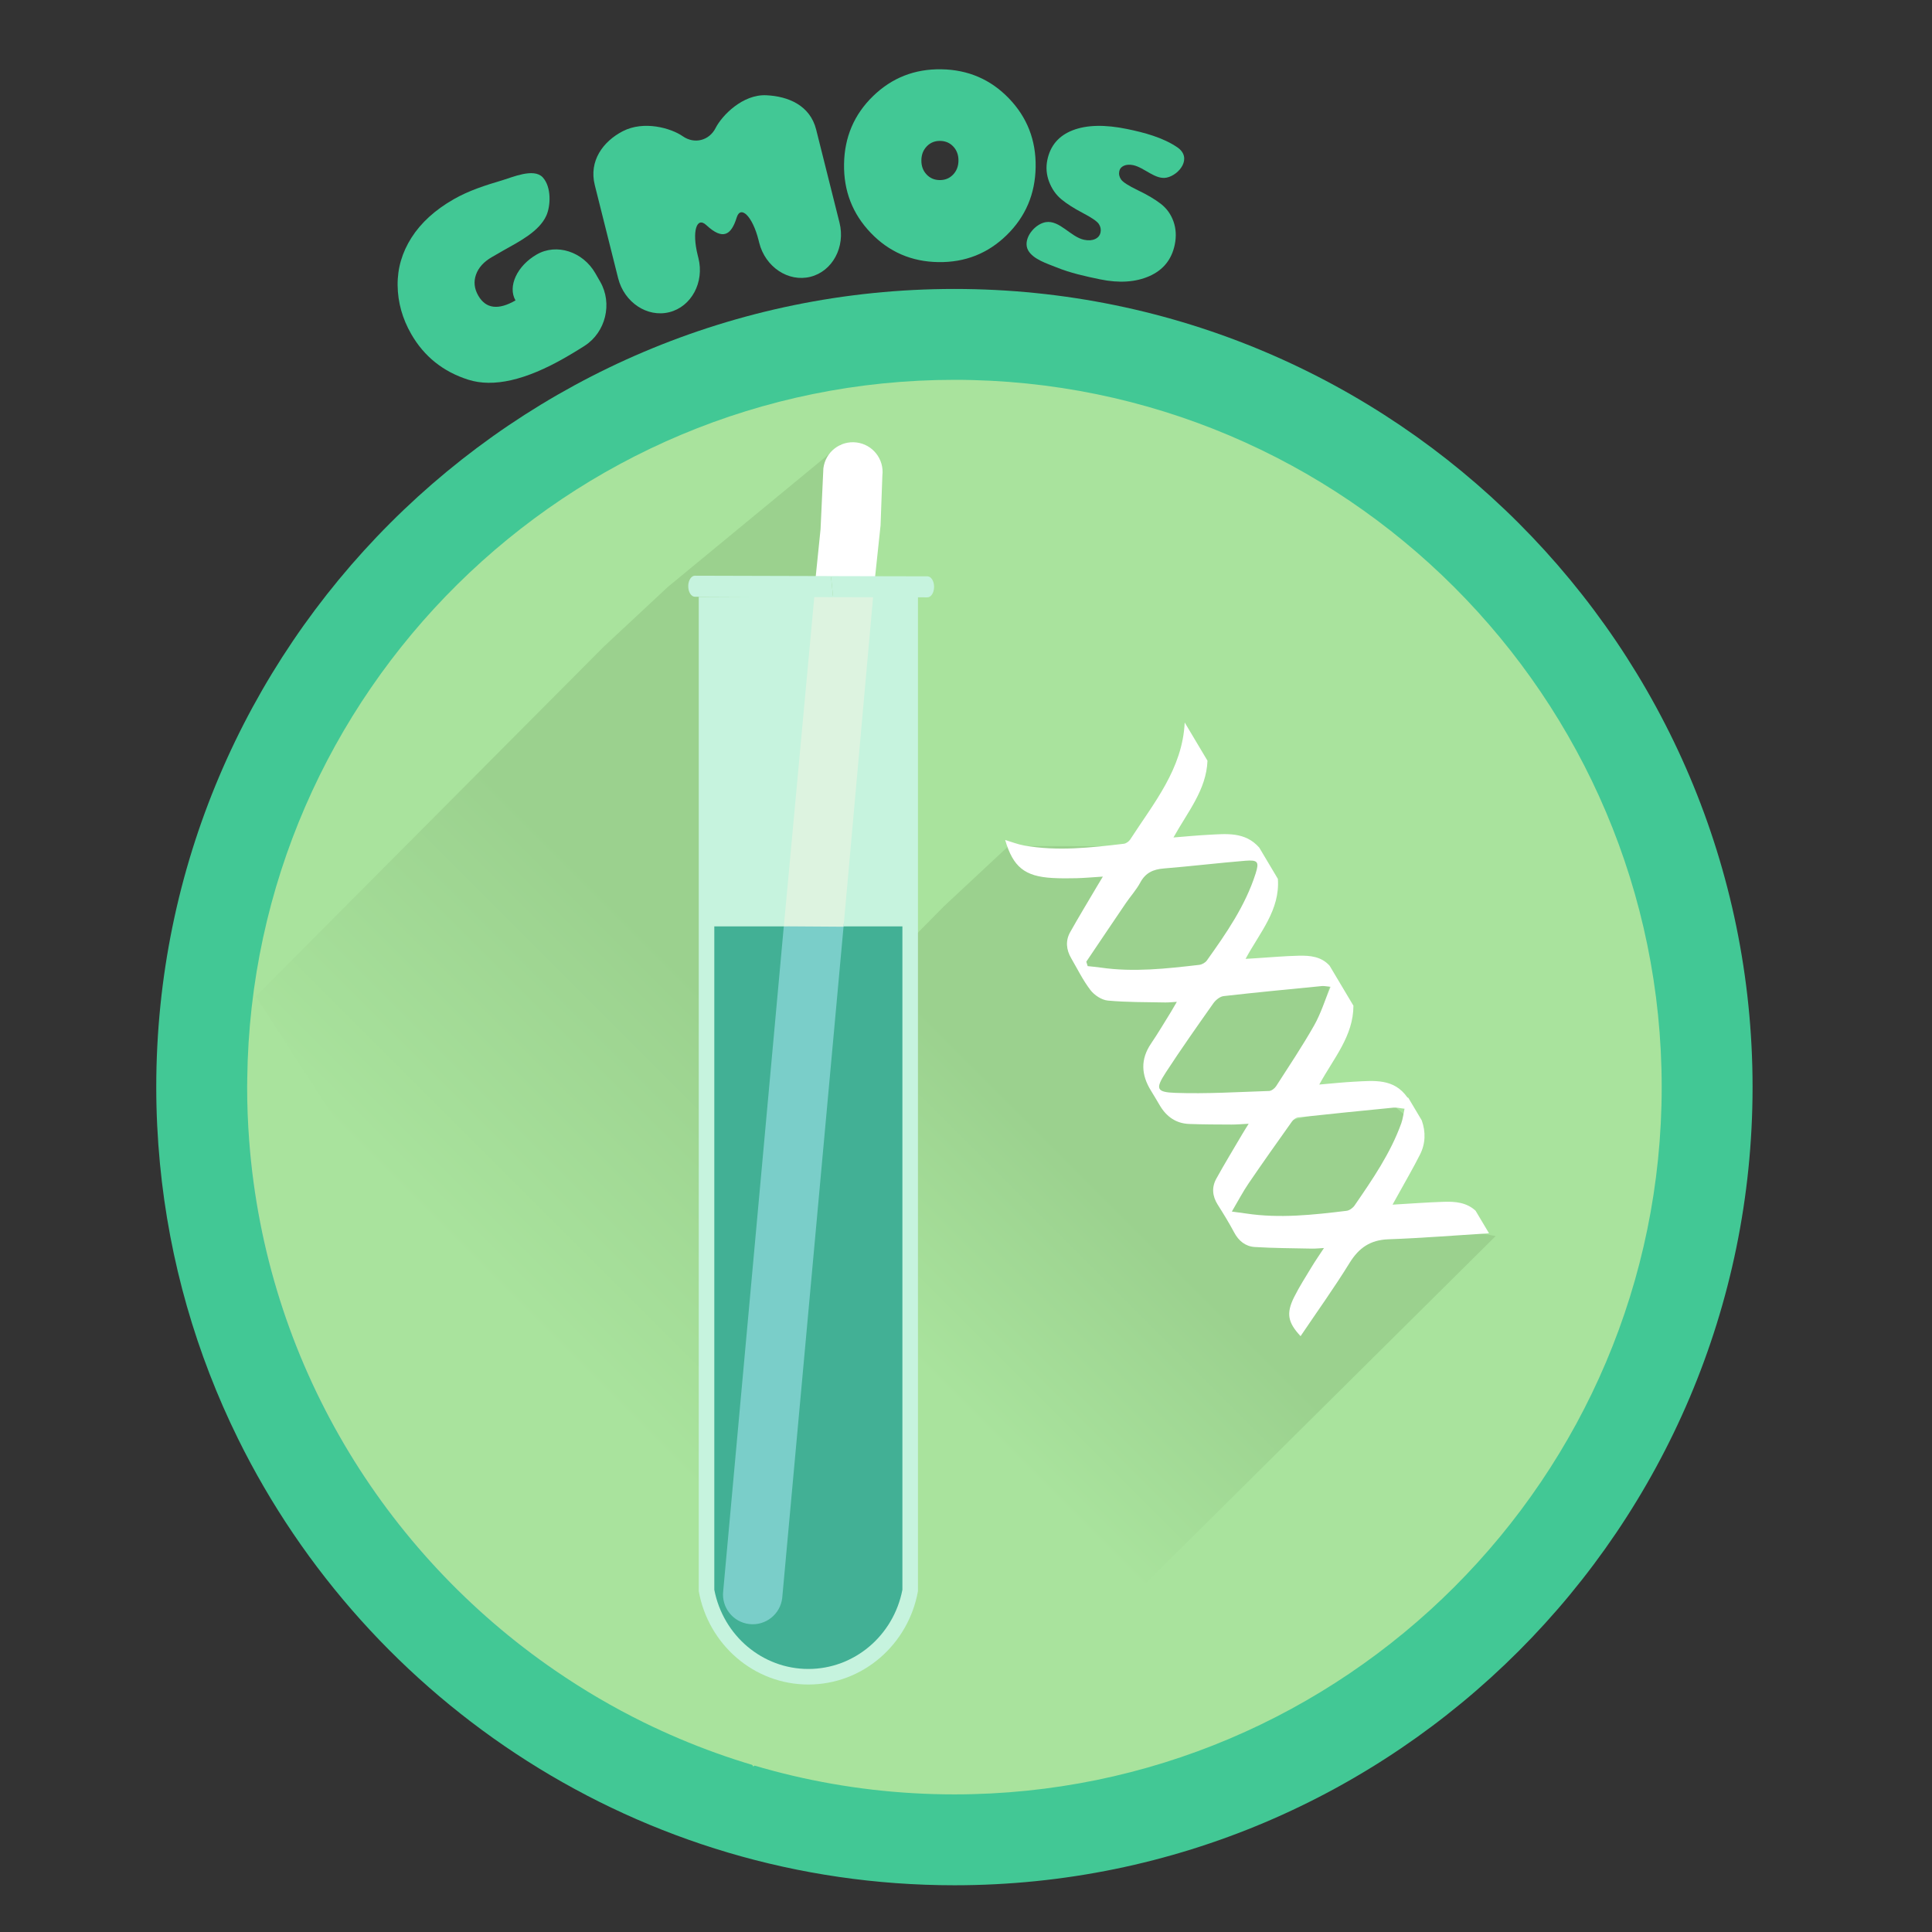 <?xml version="1.0" encoding="utf-8"?>
<!-- Generator: Adobe Illustrator 16.0.0, SVG Export Plug-In . SVG Version: 6.00 Build 0)  -->
<!DOCTYPE svg PUBLIC "-//W3C//DTD SVG 1.1//EN" "http://www.w3.org/Graphics/SVG/1.1/DTD/svg11.dtd">
<svg version="1.1" id="Layer_1" xmlns="http://www.w3.org/2000/svg" xmlns:xlink="http://www.w3.org/1999/xlink" x="0px" y="0px"
	 width="300px" height="300px" viewBox="0 0 300 300" enable-background="new 0 0 300 300" xml:space="preserve">
<rect x="0" y="0" width="300" height="300" fill="#333333" stroke="none"/>
<g>
	<g>
		<g>
			<g>
				<path fill="#5C9DBD" d="M259.085,169.158c0-60.557-49.267-109.825-109.826-109.825c-60.109,0-109.085,48.542-109.807,108.484
					l84.225-82.143l32.136,12.201l64.378,39.56l-9.576,18.49L101.012,267.801c14.572,7.156,30.947,11.183,48.248,11.183
					C209.818,278.983,259.085,229.717,259.085,169.158z"/>
				<path fill="#4C598D" d="M79.787,263.574l-21.809-20.46C64.339,250.828,71.673,257.706,79.787,263.574z"/>
				<path fill="#ADC9E6" d="M219.132,137.083l-64.378-39.561l-32.136-12.201l-84.224,82.144c-0.005,0.446-0.018,0.893-0.018,1.341
					c0,43.259,25.142,80.749,61.577,98.643l109.603-111.876L219.132,137.083z"/>
				<path fill="#42C895" d="M148.201,44.868c-68.339,0-123.937,55.599-123.937,123.938c0,4.008,0.198,7.971,0.572,11.881
					c1.452,15.195,5.659,29.596,12.114,42.699c20.218,41.046,62.488,69.357,111.25,69.357c68.34,0,123.938-55.598,123.938-123.938
					C272.139,100.466,216.541,44.868,148.201,44.868z"/>
			</g>
			<g>
				<linearGradient id="SVGID_1_" gradientUnits="userSpaceOnUse" x1="137.347" y1="143.41" x2="80.603" y2="200.154">
					<stop  offset="0" style="stop-color:#5D8CA9"/>
					<stop  offset="1" style="stop-color:#5C9DBD"/>
				</linearGradient>
				<path fill="url(#SVGID_1_)" d="M86.212,259.401C59.52,241.083,41.29,211.297,38.7,177.199"/>
				<path fill="#A9E39D" d="M148.201,58.98c-60.108,0-109.084,48.542-109.807,108.484c-0.005,0.446-0.018,0.893-0.018,1.341
					c0,2.823,0.113,5.623,0.324,8.394c2.589,34.098,20.819,63.884,47.512,82.202c4.368,2.998,8.954,5.695,13.742,8.047
					c14.571,7.156,30.948,11.183,48.247,11.183c60.559,0,109.826-49.267,109.826-109.825
					C258.026,108.249,208.76,58.98,148.201,58.98z"/>
			</g>
		</g>
		<g>
			<g>
				<linearGradient id="SVGID_2_" gradientUnits="userSpaceOnUse" x1="143.055" y1="212.689" x2="171.386" y2="184.358">
					<stop  offset="0" style="stop-color:#A9E39D"/>
					<stop  offset="1" style="stop-color:#9BD18E"/>
				</linearGradient>
				<polygon fill="url(#SVGID_2_)" points="97.232,190.689 177.669,246.079 232.247,191.933 213.901,188.641 220.362,175.067 
					215.077,170.529 199.925,174.106 206.846,151.948 186.999,153.583 196.496,134.543 192.263,131.72 173.031,131.403 
					156.611,131.366 146.665,140.641 				"/>
			</g>
			<g id="_x39_BFoGp.tif_8_">
				<g>
					<g>
						<path fill="#FFFFFF" d="M229.123,187.996c0.696,1.17,1.394,2.338,2.091,3.507c-5.207,0.322-10.409,0.747-15.622,0.933
							c-2.799,0.1-4.572,1.312-6.023,3.657c-2.402,3.894-5.076,7.615-7.617,11.386c-1.965-2.112-2.273-3.51-1.003-6.062
							c0.814-1.632,1.811-3.174,2.754-4.741c0.53-0.876,1.117-1.718,1.881-2.883c-0.86,0.046-1.356,0.103-1.853,0.091
							c-2.969-0.063-5.942-0.066-8.906-0.25c-1.42-0.09-2.483-0.941-3.183-2.258c-0.786-1.477-1.663-2.908-2.56-4.321
							c-0.834-1.32-0.953-2.687-0.22-4.021c1.286-2.328,2.671-4.604,4.018-6.897c0.274-0.469,0.568-0.926,1.012-1.642
							c-1.114,0.056-1.889,0.129-2.66,0.125c-2.191-0.01-4.386-0.009-6.577-0.093c-2.05-0.076-3.537-1.14-4.566-2.885
							c-0.454-0.764-0.899-1.534-1.369-2.29c-1.518-2.445-1.655-4.861,0.02-7.319c1.089-1.601,2.067-3.271,3.089-4.913
							c0.263-0.429,0.506-0.866,0.911-1.557c-0.807,0.047-1.312,0.11-1.814,0.098c-2.971-0.062-5.954-0.018-8.9-0.293
							c-0.958-0.09-2.092-0.834-2.696-1.623c-1.169-1.524-2.028-3.287-3-4.961c-0.764-1.314-0.905-2.703-0.154-4.041
							c1.328-2.367,2.737-4.685,4.115-7.025c0.268-0.455,0.546-0.908,0.959-1.6c-1.603,0.1-2.847,0.215-4.091,0.248
							c-1.251,0.032-2.508,0.036-3.76-0.035c-4.3-0.244-6.094-1.725-7.318-5.9c0.957,0.285,1.94,0.679,2.959,0.86
							c5.169,0.921,10.321,0.334,15.466-0.273c0.355-0.041,0.782-0.346,0.981-0.649c3.665-5.668,8.127-10.969,8.472-18.183
							c1.18,1.979,2.357,3.957,3.537,5.936c-0.178,4.535-3.059,7.917-5.282,11.921c1.989-0.156,3.679-0.327,5.372-0.413
							c2.843-0.149,5.755-0.509,7.946,1.981c0.964,1.617,1.929,3.237,2.893,4.855c0.354,4.842-2.795,8.315-5.016,12.427
							c0.747-0.047,1.242-0.075,1.74-0.108c2.188-0.136,4.374-0.338,6.562-0.385c1.732-0.037,3.468,0.127,4.749,1.555
							c1.236,2.069,2.467,4.138,3.698,6.207c-0.005,4.718-3.068,8.149-5.304,12.246c1.992-0.168,3.733-0.359,5.481-0.448
							c3.012-0.153,6.113-0.54,8.198,2.443c0.025,0.035,0.098,0.039,0.146,0.059c0.694,1.168,1.394,2.337,2.088,3.505
							c0.642,1.81,0.584,3.618-0.271,5.315c-1.056,2.093-2.244,4.122-3.375,6.178c-0.259,0.472-0.523,0.944-0.889,1.597
							c2.826-0.163,5.366-0.359,7.909-0.441C225.919,186.557,227.698,186.686,229.123,187.996z M206.605,153.227
							c-0.708-0.063-1.016-0.143-1.316-0.115c-5.096,0.501-10.195,0.981-15.285,1.563c-0.57,0.067-1.231,0.603-1.589,1.107
							c-2.501,3.541-5.003,7.092-7.371,10.722c-1.662,2.55-1.512,3.094,1.478,3.197c4.838,0.17,9.697-0.134,14.547-0.296
							c0.375-0.016,0.861-0.394,1.086-0.742c2.007-3.12,4.073-6.213,5.904-9.437C205.092,157.399,205.725,155.345,206.605,153.227z
							 M168.681,149.329c0.073,0.23,0.142,0.459,0.211,0.69c0.67,0.073,1.342,0.128,2.005,0.225
							c5.134,0.746,10.233,0.167,15.328-0.422c0.419-0.05,0.932-0.339,1.177-0.679c3.009-4.22,5.968-8.485,7.567-13.491
							c0.587-1.838,0.356-2.155-1.627-1.993c-4.22,0.347-8.426,0.856-12.646,1.199c-1.636,0.134-2.823,0.672-3.636,2.183
							c-0.613,1.143-1.514,2.127-2.249,3.208C172.757,143.27,170.722,146.301,168.681,149.329z M218.096,172.163
							c-0.704-0.074-1.215-0.216-1.708-0.17c-4.938,0.481-9.873,0.981-14.804,1.517c-0.345,0.039-0.752,0.332-0.964,0.631
							c-2.271,3.19-4.538,6.388-6.743,9.624c-0.87,1.274-1.584,2.649-2.596,4.366c0.956,0.129,1.573,0.204,2.191,0.299
							c5.229,0.793,10.427,0.216,15.619-0.415c0.448-0.052,0.983-0.442,1.251-0.833c2.78-4.051,5.576-8.1,7.254-12.772
							C217.833,173.746,217.909,173.025,218.096,172.163z"/>
					</g>
				</g>
			</g>
		</g>
		<g>
			<linearGradient id="SVGID_3_" gradientUnits="userSpaceOnUse" x1="84.711" y1="208.469" x2="124.639" y2="168.541">
				<stop  offset="0" style="stop-color:#A9E39D"/>
				<stop  offset="1" style="stop-color:#9BD18E"/>
			</linearGradient>
			<polygon fill="url(#SVGID_3_)" points="39.719,154.719 116.981,274.315 139.132,253.06 137.091,202.346 137.091,128.259 
				137.091,109.208 130.634,68.938 103.693,91.146 93.747,100.42 			"/>
		</g>
		<g>
			<g>
				<g enable-background="new    ">
					<defs>
						<polygon id="SVGID_4_" enable-background="new    " points="123.956,121.625 123.268,107.306 163.585,118.679 
							160.966,132.999 						"/>
					</defs>
					<clipPath id="SVGID_5_">
						<use xlink:href="#SVGID_4_"  overflow="visible"/>
					</clipPath>
				</g>
			</g>
			<path fill-rule="evenodd" clip-rule="evenodd" fill="#C6F3DE" d="M108.502,92.684v154.397c1.481,8.243,8.534,14.49,17.018,14.49
				c8.484,0,15.538-6.247,17.019-14.49V92.509L108.502,92.684z"/>
			<path fill-rule="evenodd" clip-rule="evenodd" fill="#42B095" d="M125.52,259.156c-7.115,0-13.224-5.16-14.603-12.298V143.845
				h29.207v103.013C138.744,253.996,132.636,259.156,125.52,259.156z"/>
			<g>
				<g>
					<path fill="#7ACEC9" d="M121.708,143.842l-9.407,103.205c-0.306,2.53,1.498,4.828,4.028,5.134
						c2.529,0.304,4.826-1.498,5.132-4.028l9.587-104.946L121.708,143.842z"/>
				</g>
				<g>
					<polygon fill="#DDF3E0" points="121.715,143.838 130.987,143.899 135.583,92.61 126.456,92.551 					"/>
					<path fill="#FFFFFF" d="M136.735,81.569l0.279-7.734c0.306-2.53-1.499-4.828-4.029-5.132c-2.53-0.306-4.828,1.498-5.132,4.028
						l-0.439,9.458l-0.753,7.369h9.225L136.735,81.569z"/>
					<g>
						<path fill="#C6F3DE" d="M107.933,89.396c-0.57-0.025-1.047,0.684-1.063,1.586c-0.017,0.901,0.433,1.654,1.003,1.681
							l21.489,0.064l-0.33-3.273L107.933,89.396z"/>
						<path fill="#C6F3DE" d="M144.043,89.491l-1.143-0.002l-2.661-0.006l-9.341-0.021l-1.866-0.005l0.332,3.27l1.007,0.001
							l9.34,0.021l3.517,0.006l0.752,0.003c0.573,0.025,1.047-0.684,1.064-1.586C145.062,90.271,144.612,89.517,144.043,89.491z"/>
					</g>
				</g>
			</g>
		</g>
	</g>
	<g>
		<g>
			<path fill="#42C895" d="M84.297,27.562c1.35,1.504,1.208,4.405,0.547,5.898c-1.1,2.482-4.273,4.074-6.552,5.36
				c0,0-0.017,0.009-1.9,1.093c-1.264,0.727-2.09,1.636-2.478,2.729c-0.387,1.093-0.271,2.178,0.347,3.256
				c1.174,2.043,3.103,2.294,5.784,0.753c-1.246-2.167,0.243-5.381,3.307-7.142c3.064-1.761,7.154-0.449,9.088,2.916l0.765,1.331
				c1.934,3.365,0.846,7.836-2.418,9.936c0,0-1.403,0.904-2.997,1.819c-6.155,3.538-11.181,4.687-15.08,3.448
				c-3.898-1.238-6.849-3.601-8.852-7.083c-1.377-2.396-2.083-4.915-2.116-7.557c-0.034-2.64,0.685-5.115,2.158-7.424
				c1.472-2.309,3.648-4.291,6.527-5.944c2.402-1.379,4.967-2.184,7.604-2.97c1.545-0.46,4.802-1.9,6.205-0.484
				C84.256,27.517,84.277,27.539,84.297,27.562z"/>
		</g>
		<g>
			<path fill="#42C895" d="M103.933,48.477c-3.428,0.859-7.006-1.517-7.95-5.281l-3.625-14.453
				c-0.944-3.765,1.287-6.781,4.331-8.361c3.297-1.711,7.525-0.485,9.33,0.776c1.805,1.261,4.1,0.686,5.099-1.279
				c1-1.965,4.215-5.253,7.858-5.088c3.421,0.155,6.812,1.565,7.757,5.33l3.625,14.453c0.945,3.764-1.087,7.548-4.516,8.408
				c-3.428,0.86-7.006-1.517-7.95-5.28l-0.101-0.401c-0.944-3.764-2.789-5.481-3.395-3.532c-0.855,2.756-2.15,3.58-4.721,1.185
				c-1.494-1.392-2.271,0.953-1.327,4.716l0.101,0.401C109.394,43.833,107.361,47.617,103.933,48.477z"/>
		</g>
		<g>
			<path fill="#42C895" d="M145.686,40.699c-4.145-0.067-7.635-1.578-10.47-4.534c-2.837-2.955-4.223-6.522-4.152-10.705
				c0.067-4.169,1.565-7.68,4.495-10.528c2.93-2.849,6.468-4.241,10.613-4.173c4.156,0.067,7.653,1.572,10.489,4.515
				s4.222,6.5,4.153,10.669c-0.066,4.183-1.566,7.704-4.496,10.566C153.386,39.37,149.842,40.767,145.686,40.699z M145.99,21.879
				c-0.824-0.012-1.513,0.264-2.067,0.832c-0.555,0.568-0.839,1.289-0.852,2.164c-0.015,0.874,0.245,1.604,0.781,2.19
				c0.537,0.584,1.215,0.885,2.04,0.897c0.836,0.014,1.531-0.263,2.085-0.831c0.555-0.568,0.839-1.289,0.853-2.164
				c0.014-0.874-0.246-1.604-0.781-2.189C147.513,22.193,146.827,21.893,145.99,21.879z"/>
		</g>
		<g>
			<path fill="#42C895" d="M159.428,38.225c-0.248-1.63,1.421-3.478,2.959-3.73c2.146-0.353,3.878,2.312,5.956,2.739
				c0.672,0.138,1.237,0.1,1.703-0.116c0.465-0.214,0.746-0.557,0.844-1.029c0.094-0.459,0.006-0.895-0.264-1.307
				c-0.272-0.411-1.096-0.98-2.476-1.703c-1.389-0.726-2.505-1.439-3.345-2.136c-0.838-0.698-1.471-1.602-1.895-2.711
				c-0.425-1.111-0.52-2.243-0.28-3.397c0.462-2.234,1.777-3.771,3.95-4.611c2.173-0.839,4.99-0.901,8.455-0.188
				c2.629,0.542,5.504,1.303,7.755,2.821c2.427,1.636,0.332,4.309-1.63,4.723c-1.757,0.372-3.494-1.583-5.205-1.937
				c-0.559-0.116-1.038-0.084-1.436,0.092c-0.398,0.176-0.638,0.458-0.717,0.842c-0.096,0.459,0,0.893,0.283,1.301
				c0.285,0.408,1.151,0.962,2.6,1.663c1.473,0.704,2.663,1.409,3.572,2.114c0.909,0.706,1.562,1.617,1.96,2.734
				c0.396,1.117,0.462,2.315,0.199,3.594c-0.475,2.308-1.786,3.938-3.93,4.887c-2.144,0.949-4.699,1.118-7.665,0.506
				c-2.301-0.475-4.621-0.986-6.805-1.874c-1.404-0.571-3.564-1.222-4.362-2.619C159.536,38.672,159.462,38.451,159.428,38.225z"/>
		</g>
	</g>
</g>
</svg>
